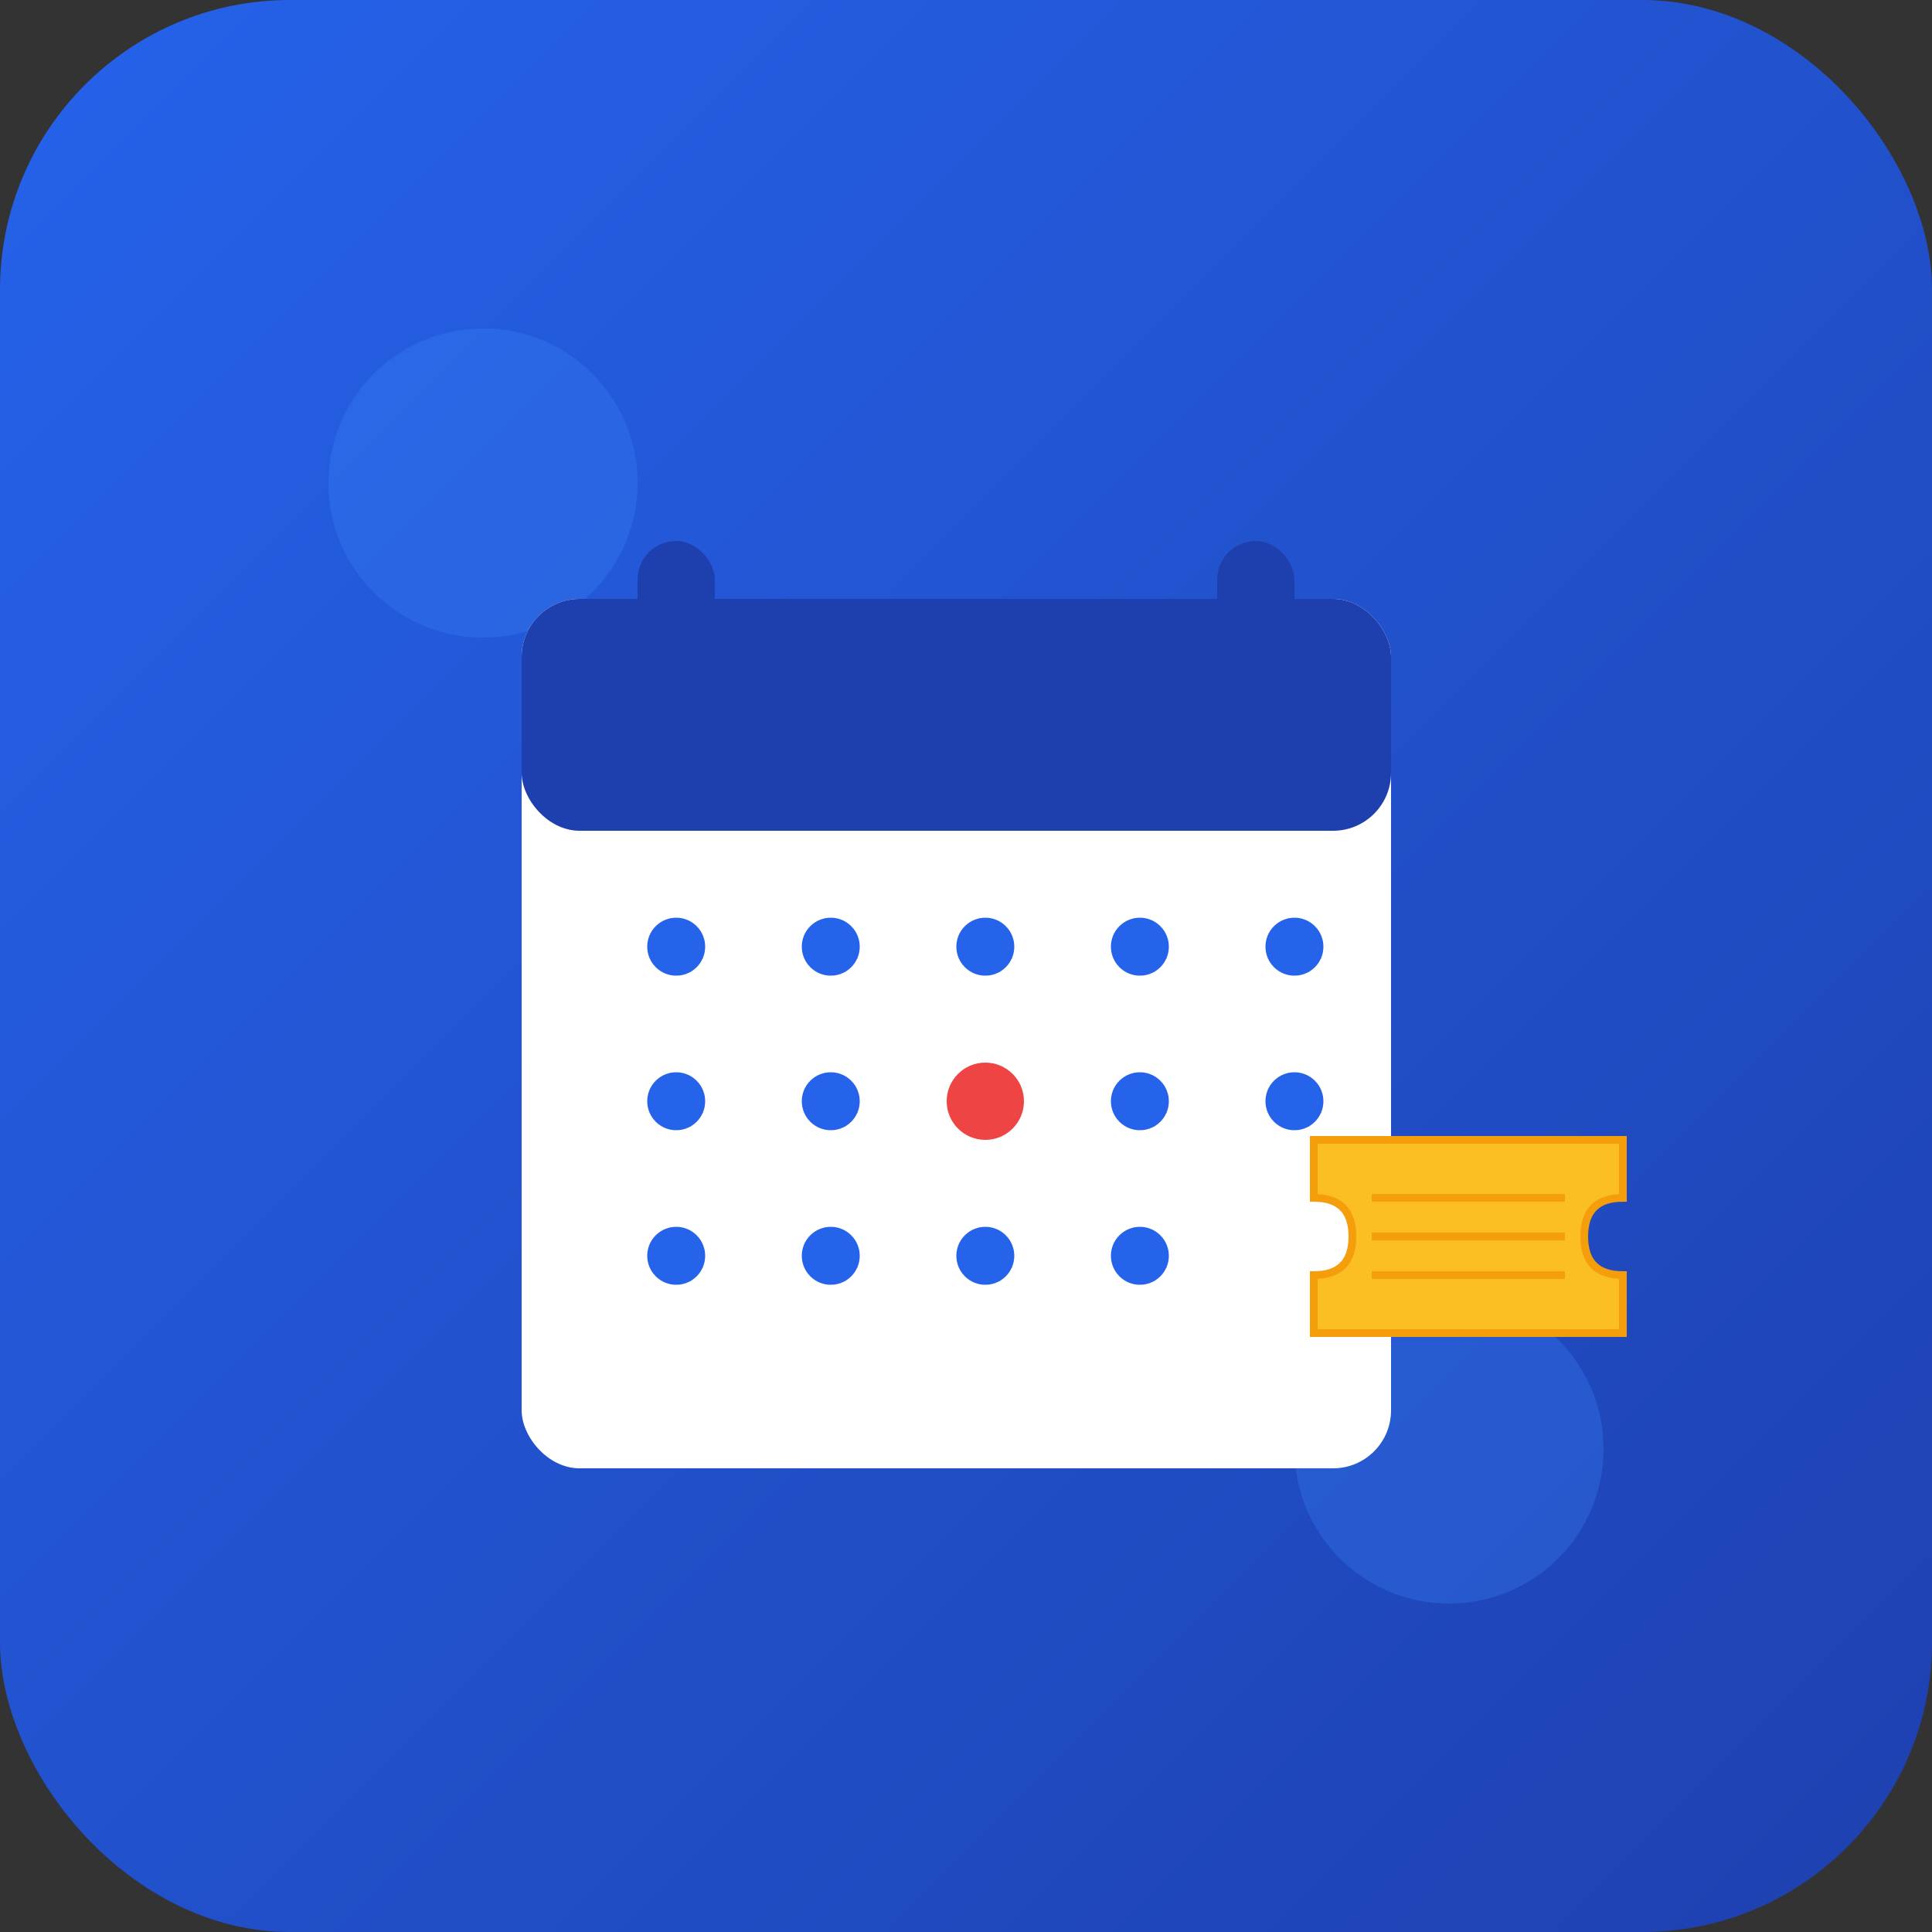 <svg width="512" height="512" xmlns="http://www.w3.org/2000/svg">
    <rect width="100%" height="100%" fill="#333333" stroke="none"/>
    <!-- Background with gradient -->
    <defs>
      <linearGradient id="grad" x1="0%" y1="0%" x2="100%" y2="100%">
        <stop offset="0%" style="stop-color:#2563eb;stop-opacity:1" />
        <stop offset="100%" style="stop-color:#1e40af;stop-opacity:1" />
      </linearGradient>
    </defs>
    <rect width="512" height="512" fill="url(#grad)" rx="76.8"/>

    <!-- Decorative circles -->
    <circle cx="128" cy="128" r="40.96" fill="#3b82f6" opacity="0.3"/>
    <circle cx="384" cy="384" r="40.96" fill="#3b82f6" opacity="0.3"/>

    <!-- Calendar icon -->
    <rect x="138.24" y="158.72" width="230.4" height="230.4" rx="15.36" fill="white"/>
    <rect x="138.24" y="158.72" width="230.4" height="61.44" rx="15.36" fill="#1e40af"/>
    <rect x="168.96" y="143.36" width="20.48" height="40.96" rx="10.24" fill="#1e40af"/>
    <rect x="322.56" y="143.36" width="20.48" height="40.96" rx="10.24" fill="#1e40af"/>

    <!-- Calendar dots -->
    <circle cx="179.2" cy="250.88" r="7.68" fill="#2563eb"/>
    <circle cx="220.16" cy="250.88" r="7.68" fill="#2563eb"/>
    <circle cx="261.12" cy="250.88" r="7.68" fill="#2563eb"/>
    <circle cx="302.08" cy="250.88" r="7.68" fill="#2563eb"/>
    <circle cx="343.04" cy="250.88" r="7.68" fill="#2563eb"/>

    <circle cx="179.2" cy="291.84" r="7.68" fill="#2563eb"/>
    <circle cx="220.16" cy="291.84" r="7.68" fill="#2563eb"/>
    <circle cx="261.12" cy="291.84" r="10.24" fill="#ef4444"/>
    <circle cx="302.08" cy="291.84" r="7.68" fill="#2563eb"/>
    <circle cx="343.04" cy="291.84" r="7.68" fill="#2563eb"/>

    <circle cx="179.2" cy="332.8" r="7.68" fill="#2563eb"/>
    <circle cx="220.16" cy="332.8" r="7.68" fill="#2563eb"/>
    <circle cx="261.12" cy="332.8" r="7.68" fill="#2563eb"/>
    <circle cx="302.08" cy="332.8" r="7.68" fill="#2563eb"/>

    <!-- Ticket icon -->
    <g transform="translate(348.16, 302.08)">
      <path d="M 0 0 L 81.92 0 L 81.92 15.36 Q 71.68 15.36 71.68 25.6 Q 71.68 35.84 81.92 35.84 L 81.92 51.2 L 0 51.2 L 0 35.84 Q 10.24 35.84 10.24 25.6 Q 10.24 15.36 0 15.36 Z"
            fill="#fbbf24" stroke="#f59e0b" stroke-width="2.048"/>
      <line x1="15.36" y1="15.36" x2="66.56" y2="15.36" stroke="#f59e0b" stroke-width="2.048"/>
      <line x1="15.36" y1="25.6" x2="66.56" y2="25.6" stroke="#f59e0b" stroke-width="2.048"/>
      <line x1="15.36" y1="35.84" x2="66.56" y2="35.84" stroke="#f59e0b" stroke-width="2.048"/>
    </g>
  </svg>